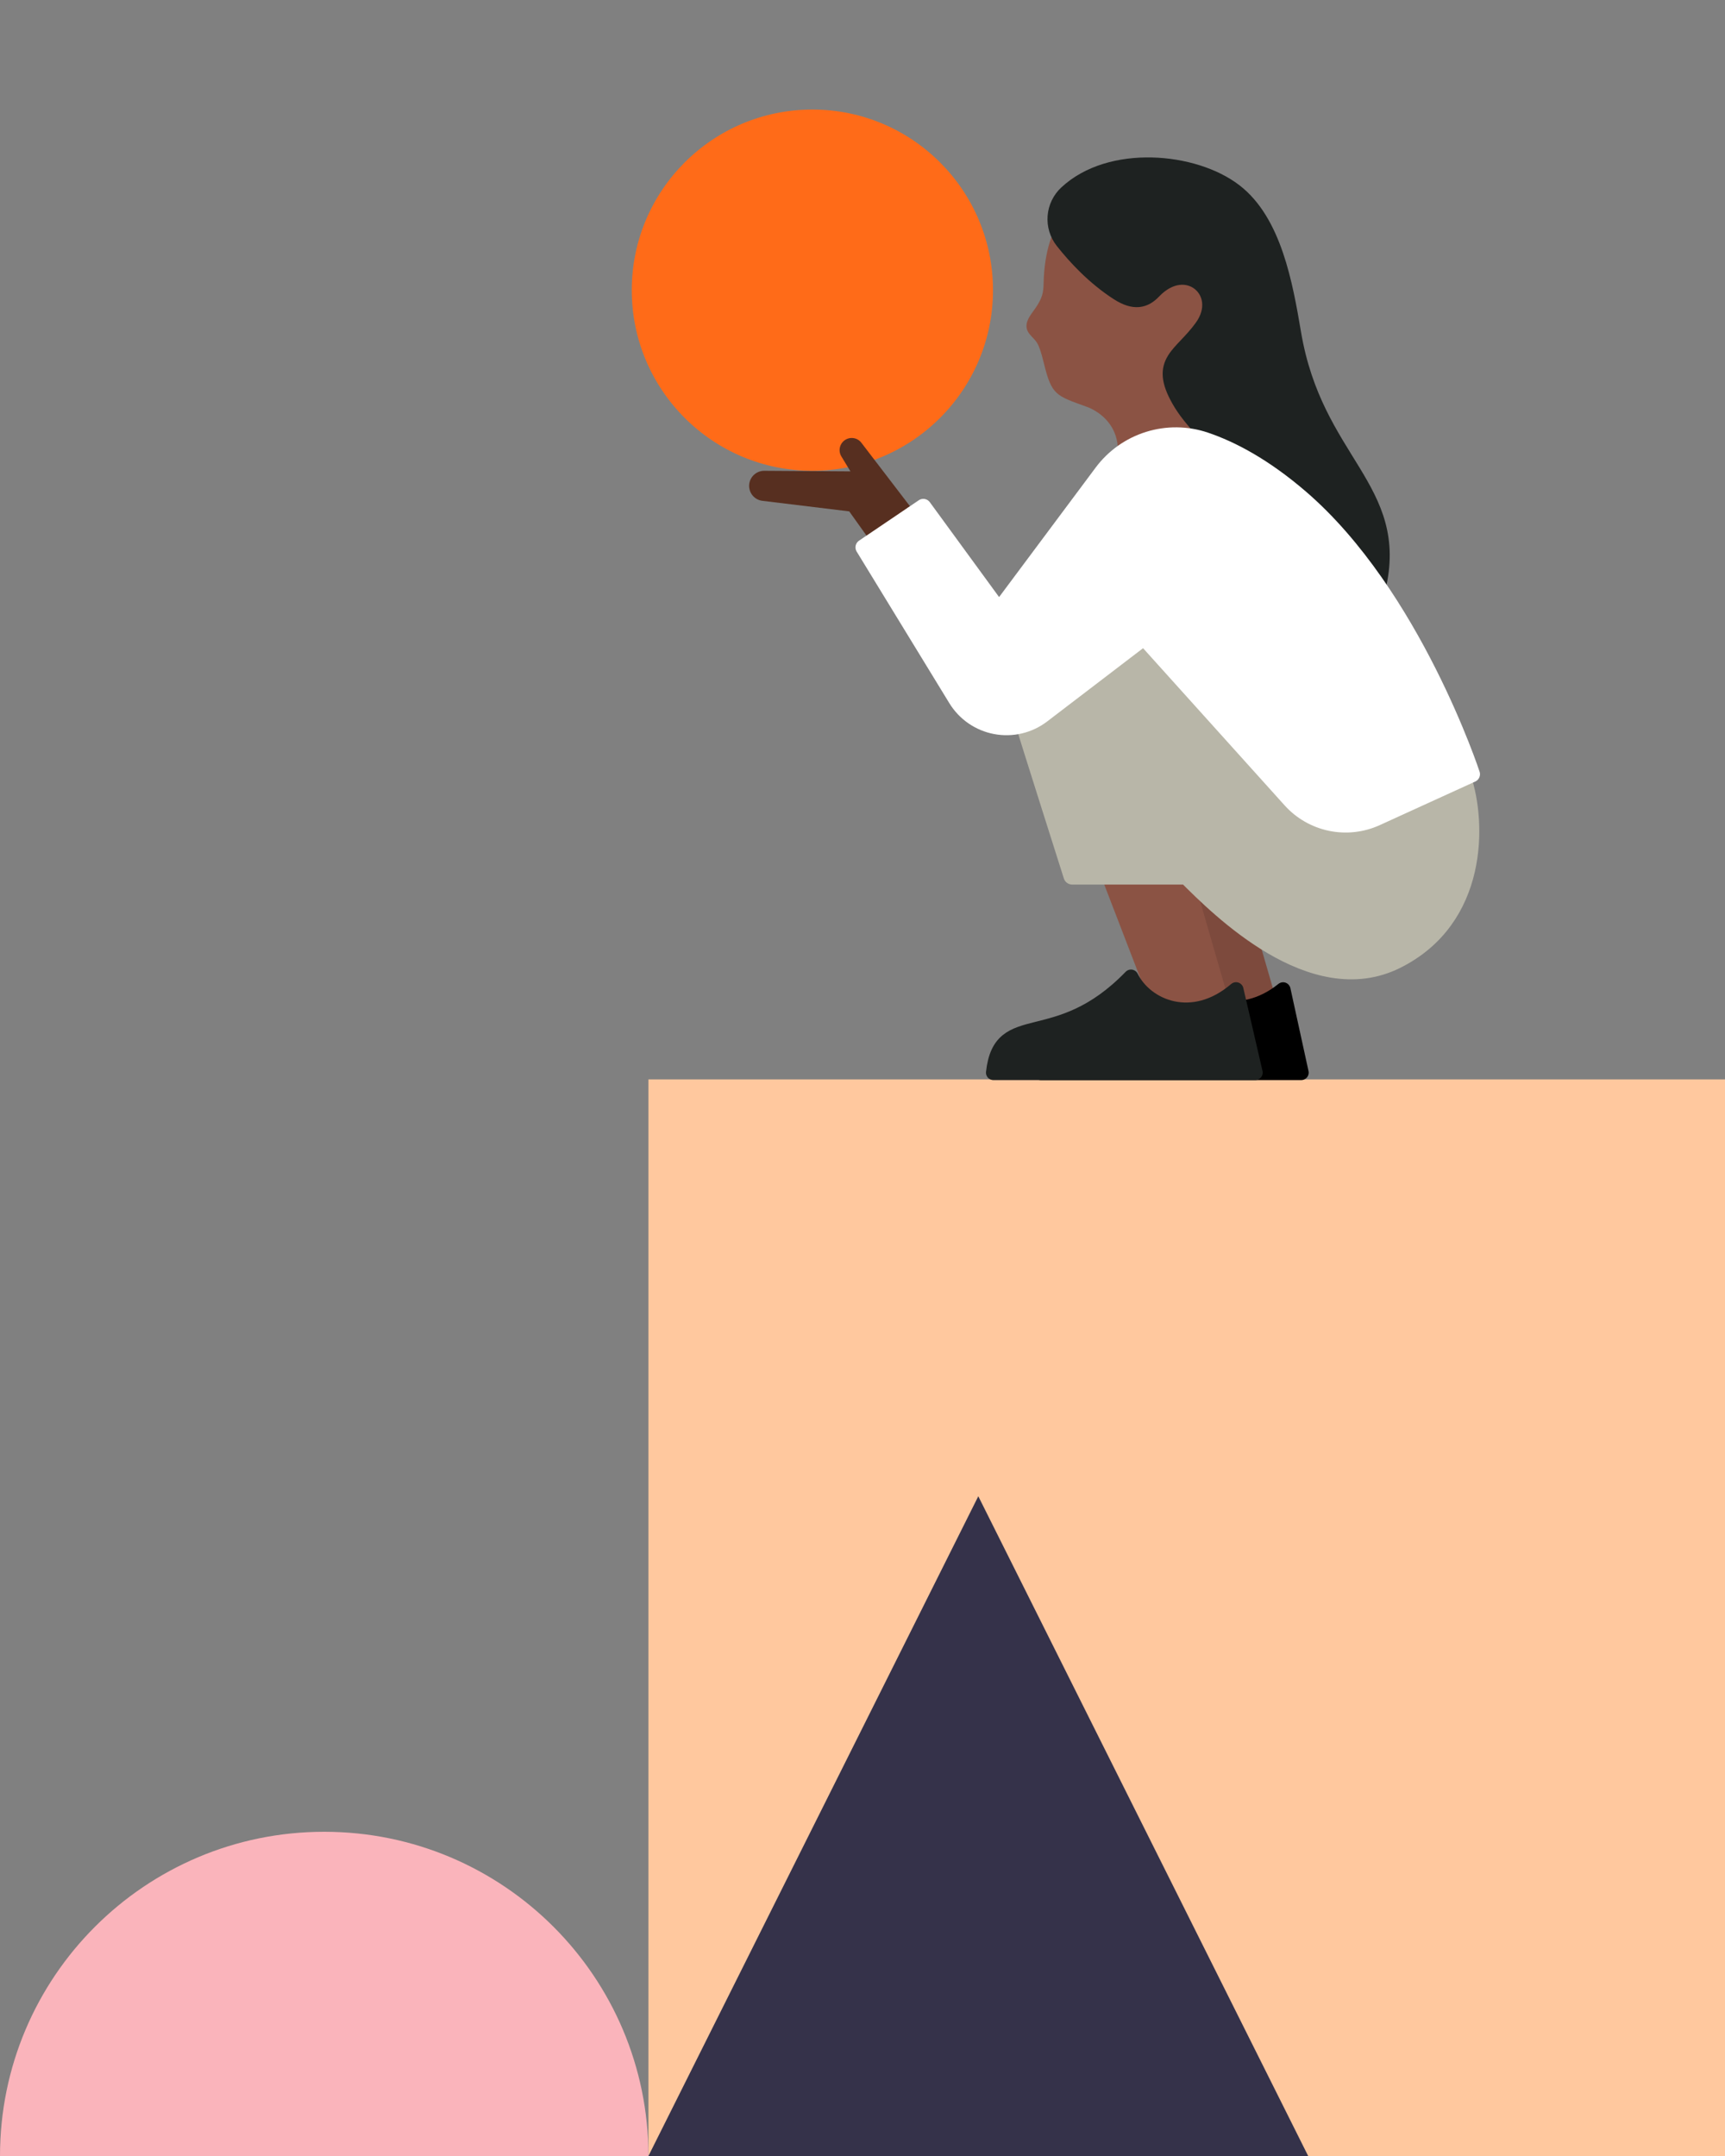 <svg width="1200" height="1500" viewBox="0 0 1200 1500" fill="none" xmlns="http://www.w3.org/2000/svg">
<rect x="0" y="0" width="1200" height="1500" fill="#808080" stroke="none"/>
<g clip-path="url(#clip0)">
<g clip-path="url(#clip1)">
<path d="M451.081 1500.01H1200V750.987L451.081 750.987L451.081 1500.01Z" fill="#FFC89E"/>
<path d="M756.284 283.13C734.443 275.191 731.637 275.111 726.128 252.534C722.199 236.429 720.745 237.964 716.221 232.442C710.597 225.57 717.366 218.834 720.596 213.954C725.177 207.082 725.83 203.645 725.99 196.956C727.033 153.955 747.041 130.518 783.256 126.624L805.337 144.218L847.542 188.193C884.639 252.752 851.482 260.415 852.948 300.323C853.051 303.359 850.806 321.721 850.806 321.721L767.072 346.497C794.72 298.559 760.132 284.527 756.284 283.13Z" fill="#8B5344"/>
<path d="M890.972 706.554L863.496 611.514L829.32 596.726L795.911 601.502L833.512 699.188L823.147 716.645L890.972 706.554Z" fill="#7D4A3D"/>
<path d="M860.965 320.586C845.034 307.654 828.896 292.179 820.879 277.929C805.738 251.205 822.128 248.399 836.788 228.021C854.803 202.992 825.506 177.391 801.935 202.156C796.026 208.364 789.211 210.174 778.262 203.198C761.563 192.5 748.358 178.101 739.928 167.414C736.164 162.666 734.33 156.672 734.793 150.63C735.256 144.588 737.981 138.944 742.425 134.825C772.478 106.761 830.408 111.973 858.548 133.68C885.578 154.493 893.343 197.895 899.115 232.03C914.291 321.629 974.706 339.876 957.755 409.658C953.025 429.131 864.893 430.804 844.976 432.98L860.965 320.586Z" fill="#1E2221" stroke="#1E2221" stroke-width="12.073" stroke-linecap="round" stroke-linejoin="round"/>
<path d="M892.587 688.593L905.185 746.256H724.123C729.14 700.677 766.603 733.438 818.554 679.75C828.782 699.245 862.362 713.003 892.587 688.593Z" fill="black" stroke="black" stroke-width="10.398" stroke-linecap="round" stroke-linejoin="round"/>
<path d="M857.884 706.554L830.408 611.514L796.232 596.726L762.823 601.502L800.424 699.188L790.059 716.645L857.884 706.554Z" fill="#8B5344"/>
<path d="M859.854 688.547L873.197 746.256H691.092C696.109 700.677 734.82 733.438 786.772 679.75C797.022 700.574 829.549 714.538 859.854 688.547Z" fill="#1E2221" stroke="#1E2221" stroke-width="10.398" stroke-linecap="round" stroke-linejoin="round"/>
<path d="M1017.45 541.594C1027.76 572.155 1029.33 639.189 971.167 668.02C913.008 696.852 848.286 632.132 825.495 609.337H745.861C745.861 609.337 717.744 520.77 709.005 492.499C700.266 464.229 708.123 435.592 732.759 424.996L801.409 422.27L1017.45 541.594Z" fill="#B8B6A8" stroke="#B8B6A8" stroke-width="12.157" stroke-linecap="round" stroke-linejoin="round"/>
<path d="M565.131 327.54C634.521 327.54 690.772 271.28 690.772 201.881C690.772 132.482 634.521 76.223 565.131 76.223C495.742 76.223 439.49 132.482 439.49 201.881C439.49 271.28 495.742 327.54 565.131 327.54Z" fill="#FF6B18"/>
<path d="M644.73 369.647L611.207 328.078L531.642 327.551C528.972 327.542 526.399 328.553 524.448 330.377C522.498 332.201 521.318 334.701 521.148 337.366C520.979 340.032 521.833 342.661 523.536 344.718C525.239 346.775 527.664 348.103 530.313 348.433L590.774 355.787L614.116 388.525L644.73 369.647Z" fill="#572F20"/>
<path d="M609.638 357.666L585.311 317.574C584.178 315.726 583.798 313.513 584.252 311.393C584.705 309.273 585.957 307.408 587.747 306.186C589.538 304.964 591.73 304.477 593.869 304.827C596.008 305.177 597.931 306.337 599.238 308.067L633.38 352.683L609.638 357.666Z" fill="#572F20"/>
<path d="M600.739 380.816L665.197 486.279C668.193 491.177 672.184 495.392 676.911 498.65C681.639 501.907 686.998 504.136 692.641 505.191C698.284 506.246 704.086 506.104 709.671 504.774C715.256 503.444 720.5 500.956 725.062 497.47L795.888 443.347L897.821 556.554C905.158 564.699 914.901 570.292 925.634 572.521C936.367 574.75 947.53 573.498 957.503 568.948L1023.93 538.627C1023.93 538.627 982.895 413.404 904.716 346.188C879.29 324.332 856.796 312.499 838.448 306.302C825.651 301.983 811.815 301.824 798.922 305.849C786.029 309.873 774.74 317.875 766.671 328.708L694.975 424.87L642.291 352.706L600.739 380.816Z" fill="white" stroke="white" stroke-width="11.246" stroke-linecap="round" stroke-linejoin="round"/>
<path d="M680.555 1040.99L451.081 1500H910.041L680.555 1040.99Z" fill="#35324A"/>
<path d="M451.081 1500C451.081 1375.43 350.099 1274.43 225.546 1274.43C100.994 1274.43 0 1375.43 0 1500H451.081Z" fill="#FAB4BB"/>
</g>
</g>
<defs>
<clipPath id="clip0">
<rect width="1200" height="1500" fill="white"/>
</clipPath>
<clipPath id="clip1">
<rect width="1200" height="1427.23" fill="white" transform="translate(0 72.775)"/>
</clipPath>
</defs>
</svg>

